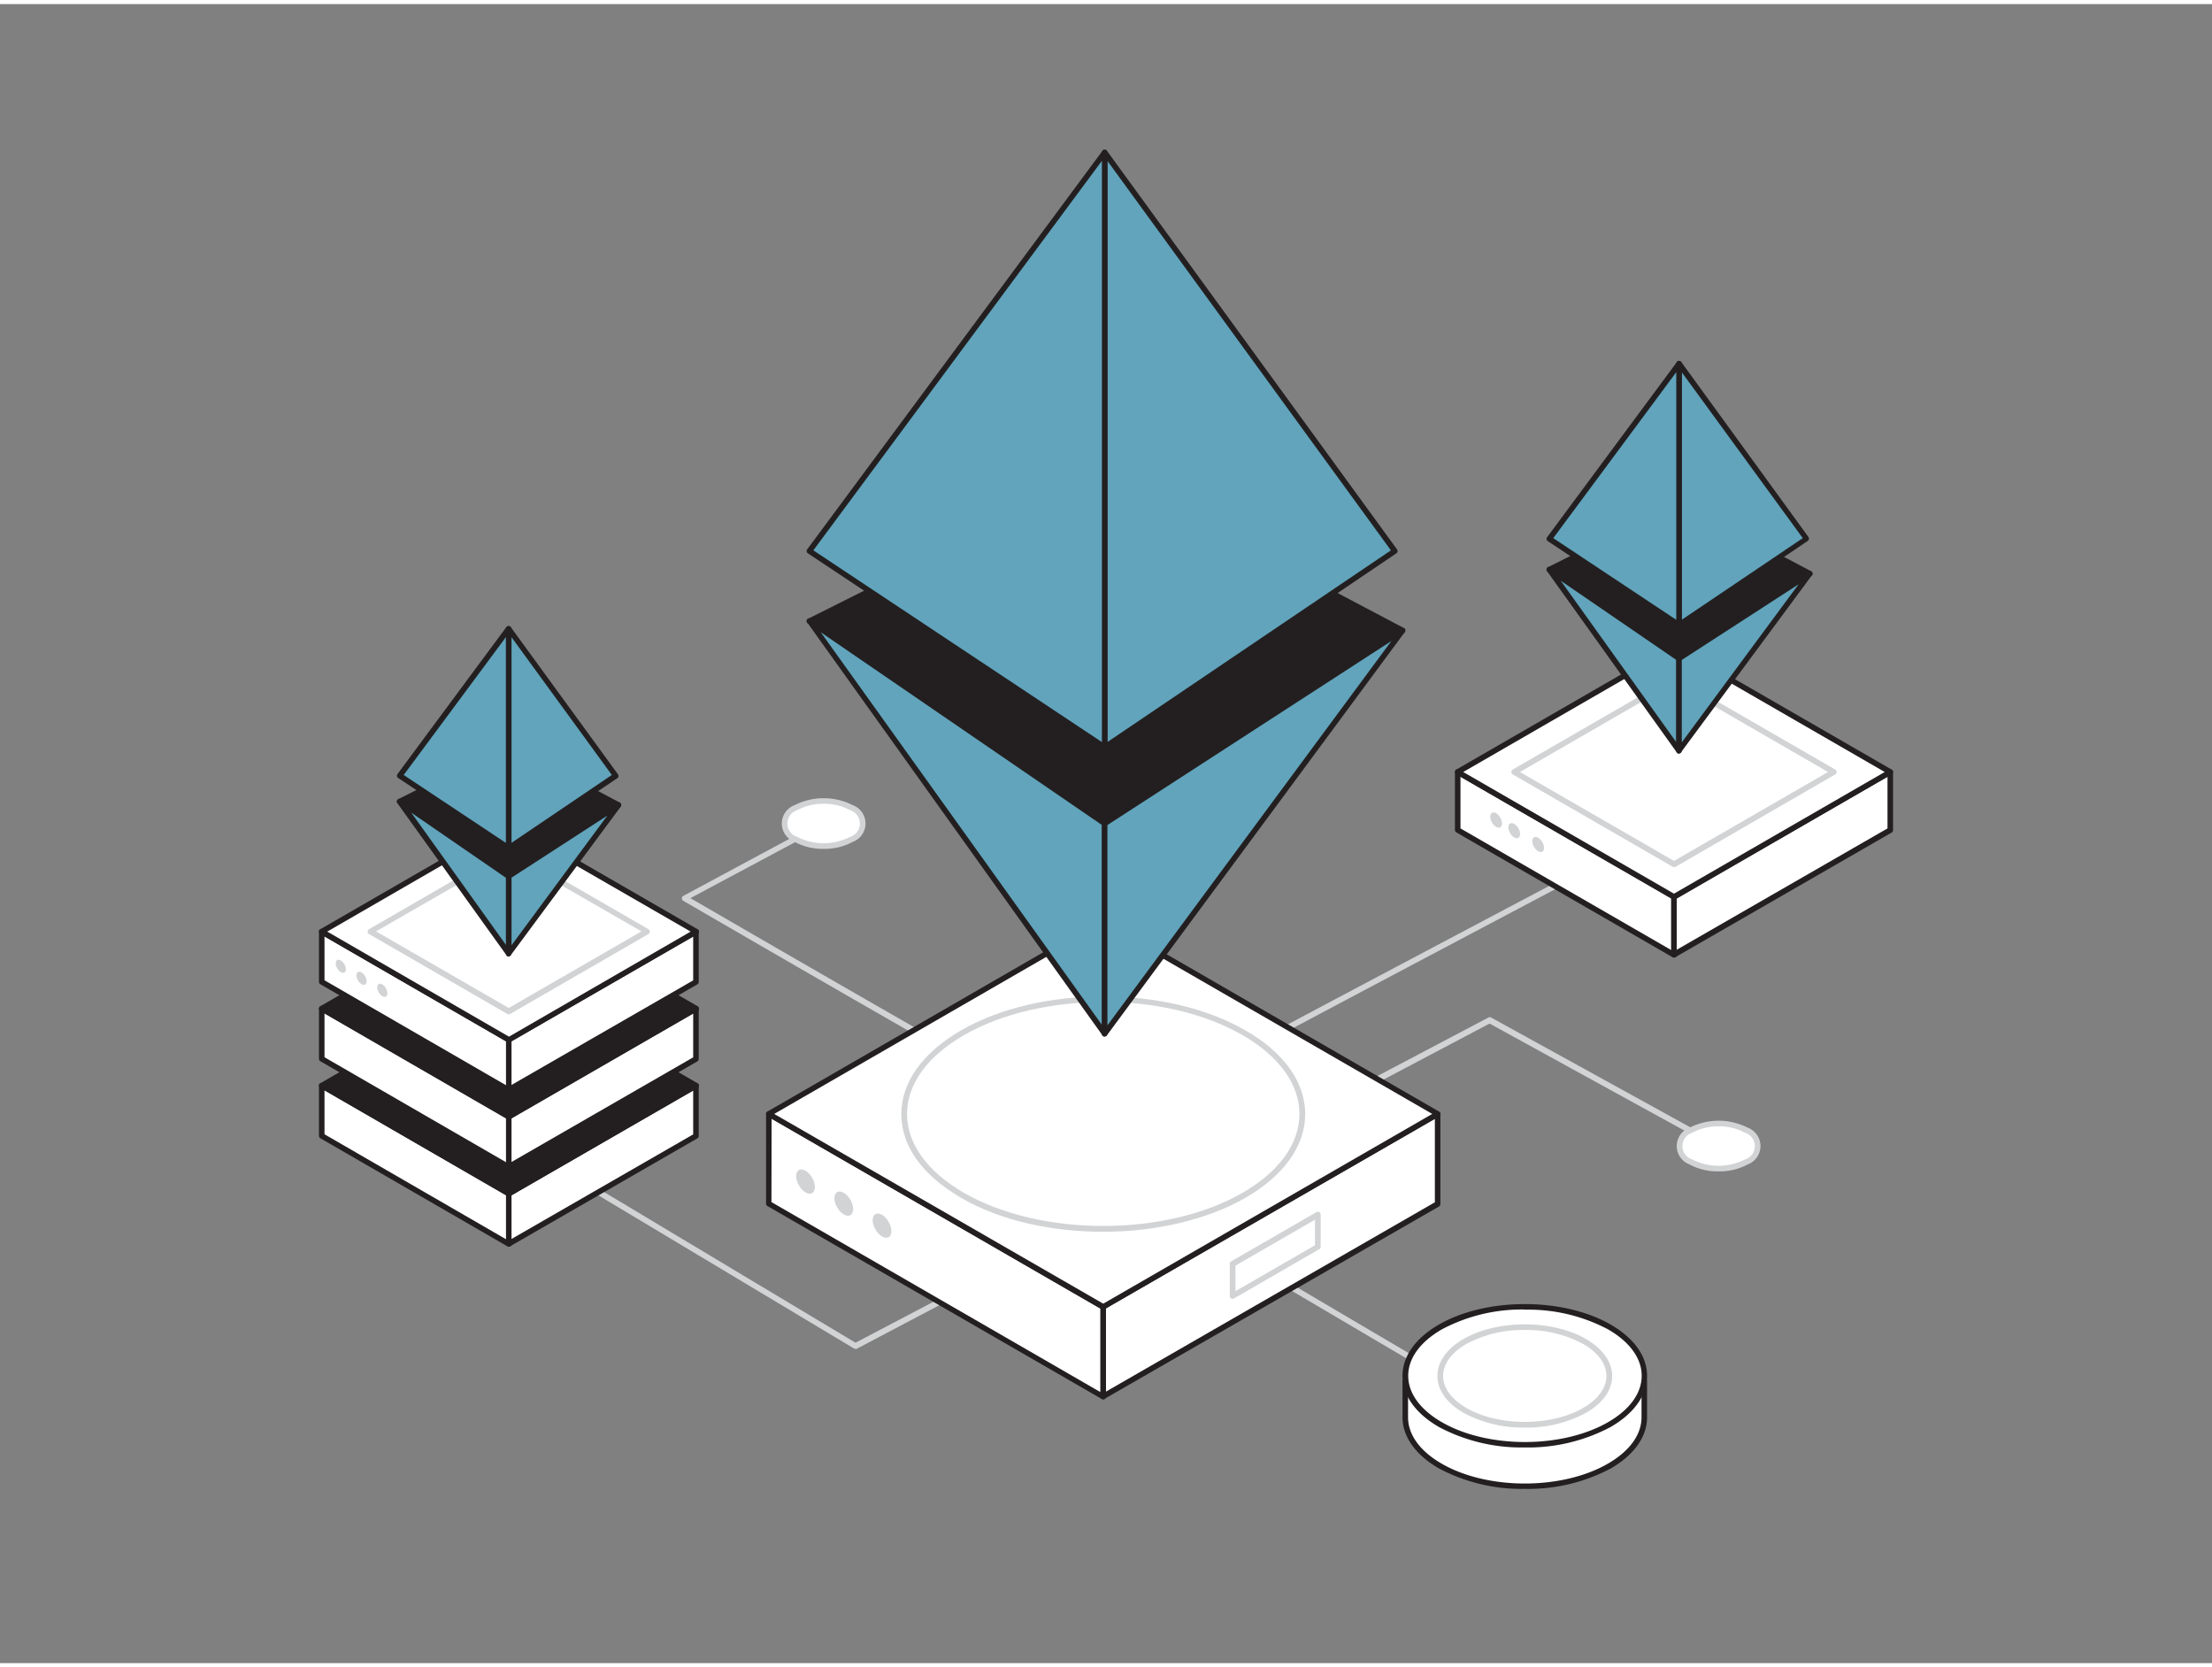 <svg xmlns="http://www.w3.org/2000/svg" viewBox="0 0 400 300" width="406" height="306" class="illustration styles_illustrationTablet__1DWOa"><rect x="0" y="0" width="400" height="300" fill="#808080" stroke="none"/><g id="_291_ethereum_flatline" data-name="#291_ethereum_flatline"><path d="M182.39,195.65l-.14,0c-1.88-.52-52.87-30.12-58.68-33.49a.51.51,0,0,1,0-.9L146.36,149a.52.52,0,0,1,.7.21.51.51,0,0,1-.21.7l-22,11.76c16.22,9.42,56,32.4,57.64,32.92a.52.52,0,0,1-.14,1Z" fill="#d1d3d4"></path><path d="M219.93,192.62a.51.51,0,0,1-.27-1c2.24-1.43,79.52-42.21,82.81-43.95a.52.52,0,0,1,.7.22.51.51,0,0,1-.22.69c-.8.43-80.53,42.51-82.74,43.91A.57.57,0,0,1,219.93,192.62Z" fill="#d1d3d4"></path><polygon points="302.71 171.92 263.6 149.35 263.6 138.86 302.71 161.43 302.71 171.92" fill="#fff"></polygon><path d="M302.71,172.42a.54.54,0,0,1-.25-.06l-39.11-22.58a.5.5,0,0,1-.25-.43V138.86a.52.52,0,0,1,.25-.44.5.5,0,0,1,.5,0L303,161a.48.48,0,0,1,.25.43v10.49a.5.5,0,0,1-.25.44A.54.54,0,0,1,302.71,172.42ZM264.1,149.06l38.11,22v-9.34l-38.11-22Z" fill="#231f20"></path><polygon points="341.82 149.38 302.71 171.89 302.71 161.4 341.82 138.88 341.82 149.38" fill="#fff"></polygon><path d="M302.71,172.39a.45.45,0,0,1-.25-.07.5.5,0,0,1-.25-.43V161.4a.52.52,0,0,1,.25-.44l39.11-22.51a.5.5,0,0,1,.5,0,.5.5,0,0,1,.25.43v10.5a.5.5,0,0,1-.25.43L303,172.32A.45.45,0,0,1,302.71,172.39Zm.5-10.7V171l38.11-21.94v-9.34Zm38.61-12.31h0Z" fill="#231f20"></path><polygon points="302.71 161.44 263.6 138.86 302.71 116.28 341.82 138.86 302.71 161.44" fill="#fff"></polygon><path d="M302.71,161.94a.55.55,0,0,1-.25-.07l-39.11-22.58a.5.5,0,0,1-.25-.43.52.52,0,0,1,.25-.44l39.11-22.57a.5.5,0,0,1,.5,0l39.11,22.57a.52.52,0,0,1,.25.44.5.5,0,0,1-.25.43L303,161.87A.55.55,0,0,1,302.71,161.94ZM264.6,138.86l38.11,22,38.11-22-38.11-22Z" fill="#231f20"></path><path d="M302.71,156.05a.48.48,0,0,1-.26-.07L273.56,139.3a.51.51,0,0,1,0-.89l28.89-16.68a.53.53,0,0,1,.52,0l28.89,16.68a.51.51,0,0,1,0,.89L303,156A.48.48,0,0,1,302.71,156.05Zm-27.86-17.19,27.86,16.08,27.86-16.08-27.86-16.09Z" fill="#d1d3d4"></path><path d="M154.68,243.17a.48.48,0,0,1-.26-.07L88.34,203.51a.52.52,0,0,1,.53-.89l65.83,39.44L175.77,231a.52.52,0,0,1,.7.21.52.52,0,0,1-.22.7l-21.33,11.25A.5.5,0,0,1,154.68,243.17Z" fill="#d1d3d4"></path><path d="M226.24,207a.52.52,0,0,1-.24-1l43.15-22.74a.5.5,0,0,1,.49,0L311,206.05a.51.51,0,1,1-.5.9l-41.14-22.6L226.48,207A.53.53,0,0,1,226.24,207Z" fill="#d1d3d4"></path><ellipse cx="310.78" cy="206.5" rx="7.06" ry="4.07" fill="#fff"></ellipse><path d="M310.78,211.08a10.7,10.7,0,0,1-5.25-1.25,3.55,3.55,0,0,1,0-6.66,11.63,11.63,0,0,1,10.5,0,3.55,3.55,0,0,1,0,6.66A10.7,10.7,0,0,1,310.78,211.08Zm0-8.14a9.59,9.59,0,0,0-4.73,1.13,2.54,2.54,0,0,0,0,4.87,10.51,10.51,0,0,0,9.46,0,2.54,2.54,0,0,0,0-4.87A9.59,9.59,0,0,0,310.78,202.94Z" fill="#d1d3d4"></path><ellipse cx="148.94" cy="148.18" rx="7.06" ry="4.07" fill="#fff"></ellipse><path d="M148.94,152.76a10.64,10.64,0,0,1-5.24-1.26,3.54,3.54,0,0,1,0-6.65,11.61,11.61,0,0,1,10.49,0,3.54,3.54,0,0,1,0,6.65A10.68,10.68,0,0,1,148.94,152.76Zm0-8.15a9.73,9.73,0,0,0-4.73,1.13,2.54,2.54,0,0,0,0,4.87,10.46,10.46,0,0,0,9.47,0,2.54,2.54,0,0,0,0-4.87A9.74,9.74,0,0,0,148.94,144.61Z" fill="#d1d3d4"></path><polygon points="92.04 224.2 58.18 204.66 58.18 195.57 92.04 215.11 92.04 224.2" fill="#fff"></polygon><path d="M92,224.7a.52.52,0,0,1-.25-.07L57.93,205.09a.52.52,0,0,1-.25-.43v-9.09a.5.5,0,0,1,.25-.43.5.5,0,0,1,.5,0l33.86,19.54a.5.5,0,0,1,.25.43v9.09a.5.5,0,0,1-.25.43A.59.59,0,0,1,92,224.7ZM58.68,204.37l32.86,19V215.4l-32.86-19Z" fill="#231f20"></path><polygon points="125.89 204.68 92.04 224.17 92.04 215.08 125.89 195.59 125.89 204.68" fill="#fff"></polygon><path d="M92,224.67a.43.43,0,0,1-.25-.07.48.48,0,0,1-.25-.43v-9.09a.5.5,0,0,1,.25-.43l33.85-19.49a.5.5,0,0,1,.5,0,.48.48,0,0,1,.25.43v9.09a.48.48,0,0,1-.25.43L92.29,224.6A.47.47,0,0,1,92,224.67Zm.5-9.3v7.93l32.85-18.91v-7.93Zm33.35-10.69h0Z" fill="#231f20"></path><polygon points="92.04 215.12 58.18 195.57 92.04 176.03 125.89 195.57 92.04 215.12" fill="#231f20"></polygon><path d="M92,215.62a.52.52,0,0,1-.25-.07L57.93,196a.49.49,0,0,1-.25-.43.5.5,0,0,1,.25-.43l33.86-19.55a.5.5,0,0,1,.5,0l33.85,19.55a.48.48,0,0,1,.25.43.47.47,0,0,1-.25.43L92.29,215.55A.59.59,0,0,1,92,215.62ZM59.18,195.57l32.86,19,32.85-19L92,176.6Z" fill="#231f20"></path><polygon points="92.04 210.01 67.02 195.57 92.04 181.13 117.05 195.57 92.04 210.01" fill="#d1d3d4"></polygon><path d="M92,210.53a.59.59,0,0,1-.26-.07L66.77,196a.51.51,0,0,1-.26-.45.54.54,0,0,1,.26-.45l25-14.44a.52.52,0,0,1,.51,0l25,14.44a.53.53,0,0,1,.25.45.5.5,0,0,1-.25.45l-25,14.44A.55.55,0,0,1,92,210.53Zm-24-15,24,13.85,24-13.85L92,181.73Z" fill="#fff"></path><polygon points="92.04 210.27 58.18 190.73 58.18 181.65 92.04 201.19 92.04 210.27" fill="#fff"></polygon><path d="M92,210.77a.51.51,0,0,1-.25-.06L57.93,191.16a.5.5,0,0,1-.25-.43v-9.08a.52.52,0,0,1,.25-.44.5.5,0,0,1,.5,0l33.86,19.55a.49.49,0,0,1,.25.43v9.08a.52.52,0,0,1-.25.44A.57.57,0,0,1,92,210.77ZM58.68,190.44l32.86,19v-7.93l-32.86-19Z" fill="#231f20"></path><polygon points="125.89 190.75 92.04 210.24 92.04 201.16 125.89 181.67 125.89 190.75" fill="#fff"></polygon><path d="M92,210.74a.51.51,0,0,1-.25-.06.5.5,0,0,1-.25-.44v-9.08a.48.48,0,0,1,.25-.43l33.85-19.49a.5.5,0,0,1,.5,0,.48.48,0,0,1,.25.43v9.08a.5.5,0,0,1-.25.44L92.29,210.68A.57.57,0,0,1,92,210.74Zm.5-9.29v7.93l32.85-18.92v-7.93Zm33.35-10.7h0Z" fill="#231f20"></path><polygon points="92.04 201.19 58.18 181.65 92.04 162.1 125.89 181.65 92.04 201.19" fill="#231f20"></polygon><path d="M92,201.69a.51.51,0,0,1-.25-.06L57.93,182.08a.5.5,0,0,1-.25-.43.52.52,0,0,1,.25-.44l33.86-19.54a.5.5,0,0,1,.5,0l33.85,19.54a.5.5,0,0,1,.25.44.48.48,0,0,1-.25.43L92.29,201.63A.57.57,0,0,1,92,201.69Zm-32.86-20,32.86,19,32.85-19L92,162.68Z" fill="#231f20"></path><polygon points="92.04 196.09 67.02 181.65 92.04 167.21 117.05 181.65 92.04 196.09" fill="#d1d3d4"></polygon><path d="M92,196.6a.48.48,0,0,1-.26-.07l-25-14.44a.51.51,0,0,1,0-.89l25-14.44a.52.52,0,0,1,.51,0l25,14.44a.52.52,0,0,1,0,.89l-25,14.44A.45.45,0,0,1,92,196.6Zm-24-14.95,24,13.84,24-13.84L92,167.8Z" fill="#fff"></path><polygon points="92.04 196.35 58.18 176.81 58.18 167.72 92.04 187.26 92.04 196.35" fill="#fff"></polygon><path d="M92,196.85a.43.43,0,0,1-.25-.07L57.93,177.24a.5.5,0,0,1-.25-.43v-9.09a.5.5,0,0,1,.25-.43.5.5,0,0,1,.5,0l33.86,19.54a.5.5,0,0,1,.25.43v9.09a.5.5,0,0,1-.25.43A.47.47,0,0,1,92,196.85ZM58.68,176.52l32.86,19v-7.93l-32.86-19Z" fill="#231f20"></path><polygon points="125.89 176.83 92.04 196.32 92.04 187.24 125.89 167.75 125.89 176.83" fill="#fff"></polygon><path d="M92,196.82a.43.43,0,0,1-.25-.07.48.48,0,0,1-.25-.43v-9.08a.5.5,0,0,1,.25-.44l33.85-19.49a.5.5,0,0,1,.75.43v9.09a.48.48,0,0,1-.25.43L92.29,196.75A.47.47,0,0,1,92,196.82Zm.5-9.3v7.93l32.85-18.91v-7.93Zm33.35-10.69h0Z" fill="#231f20"></path><polygon points="92.04 187.27 58.18 167.72 92.04 148.18 125.89 167.72 92.04 187.27" fill="#fff"></polygon><path d="M92,187.77a.43.43,0,0,1-.25-.07L57.93,168.16a.52.52,0,0,1-.25-.44.5.5,0,0,1,.25-.43l33.86-19.55a.5.5,0,0,1,.5,0l33.85,19.55a.48.48,0,0,1,.25.43.5.5,0,0,1-.25.44L92.29,187.7A.47.47,0,0,1,92,187.77ZM59.18,167.72l32.86,19,32.85-19L92,148.75Z" fill="#231f20"></path><path d="M92,182.68a.48.48,0,0,1-.26-.07l-25-14.44a.51.51,0,0,1,0-.89l25-14.45a.52.52,0,0,1,.51,0l25,14.45a.52.52,0,0,1,0,.89l-25,14.44A.45.45,0,0,1,92,182.68Zm-24-15,24,13.85,24-13.85L92,153.88Z" fill="#d1d3d4"></path><ellipse cx="69.13" cy="178.33" rx="0.75" ry="1.3" transform="translate(-79.9 58.46) rotate(-30)" fill="#d1d3d4"></ellipse><ellipse cx="65.38" cy="176.16" rx="0.75" ry="1.3" transform="translate(-79.32 56.29) rotate(-30)" fill="#d1d3d4"></ellipse><ellipse cx="61.63" cy="173.99" rx="0.75" ry="1.3" transform="translate(-78.74 54.13) rotate(-30)" fill="#d1d3d4"></ellipse><ellipse cx="278.15" cy="151.97" rx="0.87" ry="1.5" transform="translate(-38.72 159.44) rotate(-30)" fill="#d1d3d4"></ellipse><ellipse cx="273.82" cy="149.47" rx="0.87" ry="1.5" transform="translate(-38.05 156.94) rotate(-30)" fill="#d1d3d4"></ellipse><ellipse cx="269.48" cy="146.96" rx="0.87" ry="1.5" transform="matrix(0.87, -0.5, 0.5, 0.87, -37.38, 154.43)" fill="#d1d3d4"></ellipse><path d="M267,252.28a.48.48,0,0,1-.26-.07l-38.85-22.89a.51.51,0,0,1-.19-.7.53.53,0,0,1,.71-.19l38.85,22.89a.51.51,0,0,1-.26,1Z" fill="#d1d3d4"></path><path d="M254.12,249v6.55c0,3.19,2.11,6.39,6.33,8.82,8.44,4.88,22.12,4.88,30.56,0,4.22-2.43,6.33-5.63,6.33-8.82V249Z" fill="#fff"></path><path d="M275.73,268.49a31.76,31.76,0,0,1-15.53-3.7c-4.24-2.45-6.58-5.74-6.58-9.26V249a.5.5,0,0,1,.5-.5h43.22a.5.5,0,0,1,.5.5v6.55c0,3.52-2.34,6.81-6.58,9.26A31.78,31.78,0,0,1,275.73,268.49Zm-21.11-19v6.05c0,3.15,2.16,6.13,6.08,8.39,8.29,4.79,21.77,4.79,30.06,0,3.92-2.26,6.08-5.24,6.08-8.39v-6.05Z" fill="#231f20"></path><ellipse cx="275.73" cy="248.07" rx="21.61" ry="12.48" fill="#fff"></ellipse><path d="M275.73,261a31.76,31.76,0,0,1-15.53-3.7c-4.24-2.45-6.58-5.74-6.58-9.26s2.34-6.81,6.58-9.26c8.56-4.94,22.5-4.94,31.06,0,4.24,2.45,6.58,5.74,6.58,9.26s-2.34,6.81-6.58,9.26A31.78,31.78,0,0,1,275.73,261Zm0-24.94a30.76,30.76,0,0,0-15,3.59c-3.92,2.26-6.08,5.24-6.08,8.39s2.16,6.13,6.08,8.39c8.29,4.79,21.77,4.78,30.06,0,3.92-2.26,6.08-5.24,6.08-8.39s-2.16-6.13-6.08-8.39A30.76,30.76,0,0,0,275.73,236.09Z" fill="#231f20"></path><ellipse cx="275.73" cy="248.07" rx="15.28" ry="8.82" fill="#fff"></ellipse><path d="M275.73,257.4a22.51,22.51,0,0,1-11.06-2.65c-3.06-1.76-4.74-4.13-4.74-6.68s1.68-4.92,4.74-6.69c6.1-3.52,16-3.52,22.12,0,3,1.77,4.74,4.14,4.74,6.69s-1.68,4.92-4.74,6.68h0A22.51,22.51,0,0,1,275.73,257.4Zm0-17.64a21.57,21.57,0,0,0-10.55,2.52c-2.72,1.57-4.22,3.63-4.22,5.79s1.5,4.22,4.22,5.79c5.82,3.36,15.28,3.36,21.1,0h0c2.72-1.57,4.21-3.63,4.21-5.79s-1.49-4.22-4.21-5.79A21.57,21.57,0,0,0,275.73,239.76Z" fill="#d1d3d4"></path><polygon points="199.5 251.82 139.03 216.92 139.03 200.69 199.5 235.59 199.5 251.82" fill="#fff"></polygon><path d="M199.5,252.32a.47.47,0,0,1-.25-.07l-60.47-34.9a.52.52,0,0,1-.25-.43V200.69a.5.5,0,0,1,.25-.43.5.5,0,0,1,.5,0l60.47,34.9a.5.5,0,0,1,.25.43v16.23a.48.48,0,0,1-.25.43A.45.45,0,0,1,199.5,252.32Zm-60-35.69L199,251V235.88l-59.47-34.32Z" fill="#231f20"></path><polygon points="259.97 216.96 199.5 251.77 199.5 235.54 259.97 200.73 259.97 216.96" fill="#fff"></polygon><path d="M199.5,252.27a.47.47,0,0,1-.25-.07.5.5,0,0,1-.25-.43V235.54a.5.5,0,0,1,.25-.43l60.47-34.81a.5.5,0,0,1,.5,0,.48.48,0,0,1,.25.43V217a.5.5,0,0,1-.25.43L199.75,252.2A.45.45,0,0,1,199.5,252.27Zm.5-16.44V250.9l59.47-34.23V201.59ZM260,217h0Z" fill="#231f20"></path><polygon points="199.5 235.6 139.03 200.69 199.5 165.78 259.97 200.69 199.5 235.6" fill="#fff"></polygon><path d="M199.5,236.1a.57.57,0,0,1-.25-.06l-60.47-34.92a.49.49,0,0,1,0-.86l60.47-34.92a.55.55,0,0,1,.5,0l60.47,34.92a.49.49,0,0,1,0,.86L199.75,236A.54.54,0,0,1,199.5,236.1ZM140,200.69,199.5,235,259,200.69,199.5,166.35Z" fill="#231f20"></path><ellipse cx="199.5" cy="200.69" rx="36" ry="20.78" fill="#fff"></ellipse><path d="M199.5,222c-9.31,0-18.62-2-25.71-6.14s-10.8-9.4-10.8-15.14,3.83-11.12,10.8-15.14c14.18-8.19,37.25-8.19,51.42,0,7,4,10.81,9.4,10.81,15.14s-3.84,11.12-10.81,15.14S208.81,222,199.5,222Zm0-41.55c-9.12,0-18.25,2-25.2,6-6.63,3.83-10.28,8.89-10.28,14.25s3.65,10.42,10.28,14.25c13.9,8,36.5,8,50.4,0,6.63-3.83,10.28-8.89,10.28-14.25s-3.65-10.42-10.28-14.25C217.75,182.43,208.63,180.42,199.5,180.42Z" fill="#d1d3d4"></path><polygon points="238.31 224.71 222.89 233.6 222.89 227.79 238.31 218.89 238.31 224.71" fill="#fff"></polygon><path d="M222.89,234.12a.48.48,0,0,1-.26-.07.5.5,0,0,1-.25-.45v-5.81a.5.5,0,0,1,.25-.44l15.42-8.9a.47.47,0,0,1,.51,0,.51.51,0,0,1,.26.44v5.82a.51.51,0,0,1-.26.44l-15.41,8.9A.48.48,0,0,1,222.89,234.12Zm.52-6v4.62l14.38-8.3v-4.62Zm14.9-3.38h0Z" fill="#d1d3d4"></path><ellipse cx="159.5" cy="220.9" rx="1.38" ry="2.4" transform="translate(-89.08 109.34) rotate(-30)" fill="#d1d3d4"></ellipse><ellipse cx="152.58" cy="216.91" rx="1.38" ry="2.4" transform="translate(-88.01 105.35) rotate(-30)" fill="#d1d3d4"></ellipse><ellipse cx="145.66" cy="212.92" rx="1.38" ry="2.4" transform="translate(-86.94 101.36) rotate(-30)" fill="#d1d3d4"></ellipse><polygon points="146.36 111.57 199.76 84.83 253.64 113.26 200 148.18 146.36 111.57" fill="#231f20"></polygon><path d="M200,148.68a.47.47,0,0,1-.28-.09L146.08,112a.5.5,0,0,1-.22-.45.51.51,0,0,1,.28-.41l53.4-26.75a.53.53,0,0,1,.46,0l53.87,28.44a.49.49,0,0,1,.27.42.52.52,0,0,1-.23.44L200.27,148.6A.53.53,0,0,1,200,148.68Zm-52.65-37L200,147.58l52.64-34.27L199.76,85.39Z" fill="#231f20"></path><polygon points="199.76 26.82 199.76 134.38 252.23 98.9 199.76 26.82" fill="#61A4BC"></polygon><path d="M199.76,134.88a.46.46,0,0,1-.23-.06.5.5,0,0,1-.27-.44V26.82a.5.5,0,0,1,.35-.47.49.49,0,0,1,.56.18l52.46,72.08a.48.48,0,0,1,.09.38.52.52,0,0,1-.21.33L200,134.79A.47.47,0,0,1,199.76,134.88Zm.5-106.52V133.44l51.26-34.66Z" fill="#231f20"></path><polygon points="199.76 26.82 146.36 98.9 199.76 134.38 199.76 26.82" fill="#61A4BC"></polygon><path d="M199.76,134.88a.53.53,0,0,1-.27-.08l-53.4-35.48a.49.49,0,0,1-.22-.33.51.51,0,0,1,.09-.38l53.4-72.08a.49.49,0,0,1,.56-.18.51.51,0,0,1,.34.47V134.38a.51.51,0,0,1-.26.44A.53.53,0,0,1,199.76,134.88Zm-52.68-36.1,52.18,34.67V28.34Z" fill="#231f20"></path><polygon points="146.36 111.57 199.76 186.19 199.76 148.18 146.36 111.57" fill="#61A4BC"></polygon><path d="M199.76,186.69a.49.49,0,0,1-.4-.21L146,111.86a.49.49,0,0,1,0-.64.5.5,0,0,1,.64-.06l53.4,36.6a.53.53,0,0,1,.21.42v38a.5.5,0,0,1-.34.47A.45.45,0,0,1,199.76,186.69Zm-51.34-73.1,50.84,71V148.44Z" fill="#231f20"></path><polygon points="199.76 186.19 253.64 113.26 199.76 148.18 199.76 186.19" fill="#61A4BC"></polygon><path d="M199.76,186.69a.4.4,0,0,1-.15,0,.5.5,0,0,1-.35-.47v-38a.5.5,0,0,1,.23-.42l53.88-34.92a.49.49,0,0,1,.63.08.5.5,0,0,1,0,.64l-53.87,72.92A.52.52,0,0,1,199.76,186.69Zm.5-38.24v36.22l51.34-69.49Z" fill="#231f20"></path><polygon points="72.26 144.2 91.95 134.34 111.81 144.82 92.04 157.69 72.26 144.2" fill="#231f20"></polygon><path d="M92,158.2a.52.52,0,0,1-.29-.09L72,144.61a.5.5,0,0,1-.22-.44.5.5,0,0,1,.28-.42l19.69-9.86a.51.51,0,0,1,.45,0l19.87,10.49a.51.51,0,0,1,0,.86L92.31,158.11A.46.46,0,0,1,92,158.2Zm-18.8-13.93L92,157.09l18.79-12.22-18.89-10Z" fill="#231f20"></path><polygon points="91.95 112.95 91.95 152.61 111.29 139.53 91.95 112.95" fill="#61A4BC"></polygon><path d="M92,153.11a.53.53,0,0,1-.24-.06.51.51,0,0,1-.26-.44V113a.5.5,0,0,1,.9-.29l19.35,26.57a.52.52,0,0,1,.09.38.48.48,0,0,1-.22.33L92.23,153A.47.47,0,0,1,92,153.11Zm.5-38.62v37.18l18.14-12.27Z" fill="#231f20"></path><polygon points="91.95 112.95 72.26 139.53 91.95 152.61 91.95 112.95" fill="#61A4BC"></polygon><path d="M92,153.11a.49.49,0,0,1-.28-.09L72,139.94a.47.47,0,0,1-.21-.33.48.48,0,0,1,.09-.38l19.69-26.58a.5.5,0,0,1,.9.3v39.66a.51.51,0,0,1-.26.44A.53.53,0,0,1,92,153.11ZM73,139.4l18.48,12.28V114.47Z" fill="#231f20"></path><polygon points="72.26 144.2 91.95 171.71 91.95 157.69 72.26 144.2" fill="#61A4BC"></polygon><path d="M92,172.21a.49.49,0,0,1-.41-.21L71.85,144.49a.5.5,0,0,1,.69-.7l19.69,13.49a.51.51,0,0,1,.22.42v14a.5.5,0,0,1-.35.48Zm-17.63-26,17.13,23.93V158Z" fill="#231f20"></path><polygon points="91.95 171.71 111.81 144.82 91.95 157.69 91.95 171.71" fill="#61A4BC"></polygon><path d="M92,172.21l-.16,0a.51.51,0,0,1-.34-.48v-14a.5.5,0,0,1,.23-.42l19.86-12.88a.5.5,0,0,1,.64.08.51.51,0,0,1,0,.64L92.35,172A.49.49,0,0,1,92,172.21Zm.5-14.24v12.22l17.33-23.45Z" fill="#231f20"></path><polygon points="280.17 102.26 303.62 90.51 327.27 103 303.72 118.33 280.17 102.26" fill="#231f20"></polygon><path d="M303.72,118.83a.49.49,0,0,1-.28-.09l-23.55-16.07a.5.5,0,0,1,.06-.86l23.44-11.75a.53.53,0,0,1,.46,0l23.66,12.49a.49.49,0,0,1,.26.42.5.5,0,0,1-.22.44L304,118.75A.57.57,0,0,1,303.72,118.83Zm-22.57-16.51,22.58,15.41L326.29,103l-22.68-12Z" fill="#231f20"></path><polygon points="303.62 65.04 303.62 112.27 326.66 96.69 303.62 65.04" fill="#61A4BC"></polygon><path d="M303.62,112.77a.53.53,0,0,1-.24-.06.49.49,0,0,1-.26-.44V65a.5.5,0,0,1,.9-.29l23,31.65a.52.52,0,0,1,.09.38.56.56,0,0,1-.21.33l-23,15.58A.57.57,0,0,1,303.62,112.77Zm.5-46.19v44.75L326,96.57Z" fill="#231f20"></path><polygon points="303.62 65.04 280.17 96.69 303.62 112.27 303.62 65.04" fill="#61A4BC"></polygon><path d="M303.62,112.77a.54.54,0,0,1-.28-.08L279.89,97.11a.49.49,0,0,1-.21-.33.48.48,0,0,1,.09-.38l23.45-31.65a.47.47,0,0,1,.55-.18.5.5,0,0,1,.35.47v47.23a.48.48,0,0,1-.27.44A.46.46,0,0,1,303.62,112.77Zm-22.74-16.2,22.24,14.77V66.56Z" fill="#231f20"></path><polygon points="280.17 102.26 303.62 135.02 303.62 118.33 280.17 102.26" fill="#61A4BC"></polygon><path d="M303.62,135.52a.52.52,0,0,1-.41-.21l-23.45-32.76a.5.5,0,0,1,.69-.71l23.45,16.08a.48.48,0,0,1,.22.41V135a.5.5,0,0,1-.35.48Zm-21.39-31.25,20.89,29.19V118.59Z" fill="#231f20"></path><polygon points="303.62 135.02 327.27 103 303.62 118.33 303.62 135.02" fill="#61A4BC"></polygon><path d="M303.62,135.52l-.16,0a.51.51,0,0,1-.34-.48V118.33a.48.48,0,0,1,.23-.42L327,102.58a.5.5,0,0,1,.64.08.51.51,0,0,1,0,.64l-23.66,32A.51.51,0,0,1,303.62,135.52Zm.5-16.92v14.9l21.12-28.58Z" fill="#231f20"></path></g></svg>